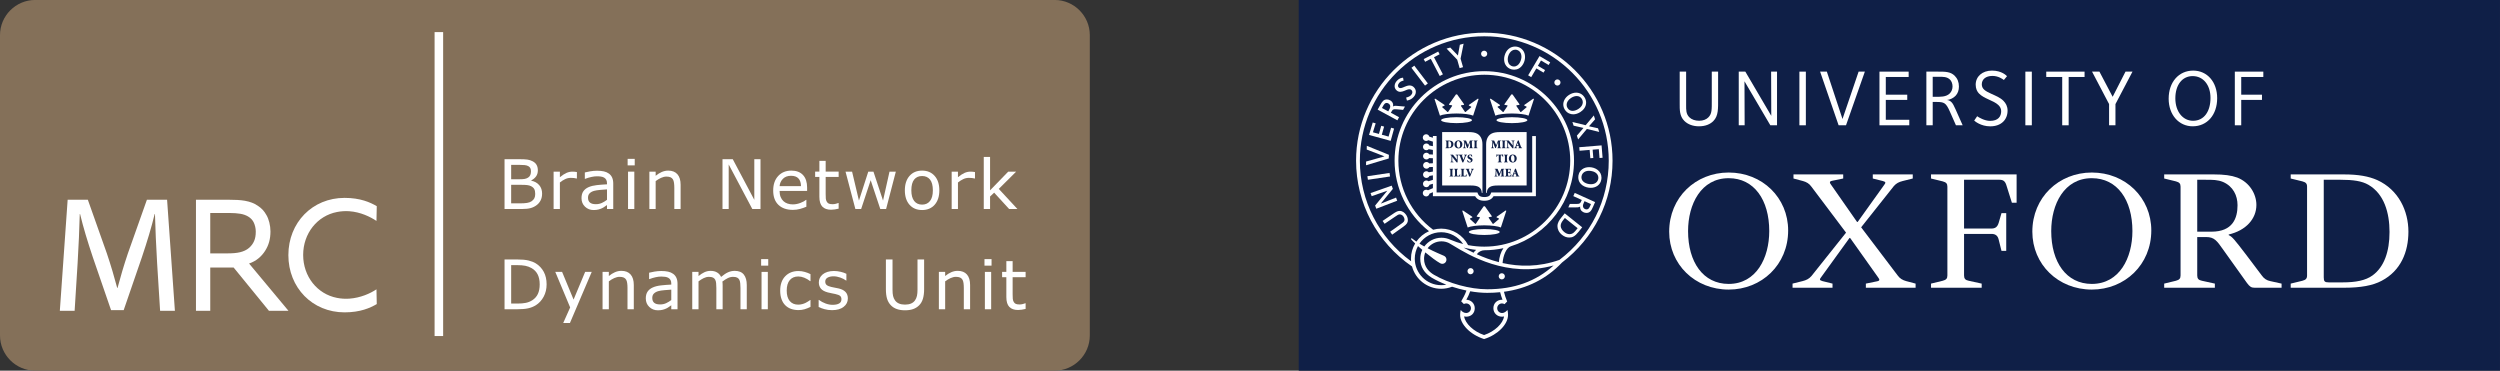 <?xml version="1.0" encoding="UTF-8" standalone="no"?>
<svg
   xmlns:dc="http://purl.org/dc/elements/1.1/"
   xmlns:cc="http://creativecommons.org/ns#"
   xmlns:rdf="http://www.w3.org/1999/02/22-rdf-syntax-ns#"
   xmlns:svg="http://www.w3.org/2000/svg"
   xmlns="http://www.w3.org/2000/svg"
   xmlns:sodipodi="http://sodipodi.sourceforge.net/DTD/sodipodi-0.dtd"
   xmlns:inkscape="http://www.inkscape.org/namespaces/inkscape"
   viewBox="0 0 430.163 63.775"
   height="63.775"
   width="430.163"
   xml:space="preserve"
   version="1.1"
   id="svg2"
   inkscape:version="0.91 r13725"
   sodipodi:docname="MRC_BNDU_Oxford_grouped.svg"
   inkscape:export-filename="/home/amorley/Documents/Admin/Applications/SSIFellowApp/slides/img/oxmrclogo.png"
   inkscape:export-xdpi="600"
   inkscape:export-ydpi="600"><rect x="0" y="0" width="430.163" height="63.775" fill="#333333" stroke="none"/><sodipodi:namedview
     pagecolor="#ffffff"
     bordercolor="#666666"
     borderopacity="1"
     objecttolerance="10"
     gridtolerance="10"
     guidetolerance="10"
     inkscape:pageopacity="0"
     inkscape:pageshadow="2"
     inkscape:window-width="867"
     inkscape:window-height="480"
     id="namedview130"
     showgrid="false"
     inkscape:zoom="0.74855431"
     inkscape:cx="215.08125"
     inkscape:cy="31.887501"
     inkscape:window-x="0"
     inkscape:window-y="75"
     inkscape:window-maximized="0"
     inkscape:current-layer="svg2" /><defs
     id="defs6" /><g
     transform="matrix(1.25,0,0,-1.25,0,63.775)"
     id="g10"><g
       id="g4839"><path
         id="path14"
         style="fill:#0f1f47;fill-opacity:1;fill-rule:nonzero;stroke:none"
         d="m 178.773,0.001 165.353,0 0,51.023 -165.353,0 0,-51.023 z" /><g
         id="g4753"><g
           id="g4730"><g
             id="g4583"><path
               d="m 243.541,19.212 c 0,4.288 -2.079,7.28 -5.585,7.28 -3.813,0 -5.59,-3.593 -5.59,-7.28 0,-4.284 2.08,-7.274 5.59,-7.274 3.811,0 5.585,3.592 5.585,7.274 l 0,0 z m 2.602,0.086 c 0,-4.715 -3.64,-8.139 -8.187,-8.139 -4.637,0 -8.189,3.462 -8.189,7.971 0,4.718 3.639,8.142 8.189,8.142 4.635,0 8.187,-3.466 8.187,-7.974 l 0,0"
               style="fill:#ffffff;fill-opacity:1;fill-rule:nonzero;stroke:none"
               id="path16" /><path
               d="m 293.532,19.212 c 0,4.288 -2.081,7.28 -5.588,7.28 -3.812,0 -5.588,-3.593 -5.588,-7.28 0,-4.284 2.08,-7.274 5.588,-7.274 3.811,0 5.588,3.592 5.588,7.274 l 0,0 z m 2.599,0.086 c 0,-4.715 -3.639,-8.139 -8.187,-8.139 -4.636,0 -8.188,3.462 -8.188,7.971 0,4.718 3.639,8.142 8.188,8.142 4.635,0 8.187,-3.466 8.187,-7.974 l 0,0"
               style="fill:#ffffff;fill-opacity:1;fill-rule:nonzero;stroke:none"
               id="path18" /><path
               d="m 306.051,16.618 c -0.911,1.3 -1.258,1.773 -2.383,1.773 l -1.214,0 0,-5.285 c 0,-0.433 0.174,-0.646 0.652,-0.735 l 1.775,-0.389 0,-0.566 -6.975,0 0,0.566 1.604,0.389 c 0.475,0.127 0.649,0.302 0.649,0.735 l 0,12.216 c 0,0.434 -0.174,0.606 -0.649,0.735 l -1.604,0.391 0,0.565 6.801,0 c 1.432,0 2.427,-0.132 3.25,-0.433 1.689,-0.652 2.641,-2.257 2.641,-3.769 0,-1.909 -1.429,-3.514 -3.812,-4.07 l 0,-0.087 c 0.478,-0.221 0.737,-0.523 2.427,-2.736 l 2.122,-2.813 c 0.303,-0.433 0.694,-0.69 1.171,-0.78 l 1.559,-0.344 0,-0.566 -3.725,0 c -0.433,0 -0.651,0.132 -1.04,0.654 l -3.249,4.548 0,0 z m -3.597,2.511 1.95,0 c 2.947,0 3.597,1.859 3.597,3.638 0,1.343 -0.607,2.599 -1.993,3.204 -0.737,0.304 -1.43,0.304 -2.383,0.304 l -1.171,0 0,-7.146"
               style="fill:#ffffff;fill-opacity:1;fill-rule:nonzero;stroke:none"
               id="path20" /><path
               d="m 275.511,21.684 0.651,0 0,-5.2 -0.651,0 -0.39,1.559 c -0.131,0.566 -0.476,0.78 -0.996,0.78 l -3.769,0 0,-5.718 c 0,-0.433 0.173,-0.646 0.65,-0.735 l 1.776,-0.389 0,-0.566 -6.973,0 0,0.566 1.602,0.389 c 0.477,0.127 0.651,0.302 0.651,0.735 l 0,12.216 c 0,0.434 -0.174,0.606 -0.651,0.735 l -1.602,0.391 0,0.565 11.781,0 0,-3.903 -0.649,0 -0.736,2.343 c -0.173,0.604 -0.434,0.823 -0.954,0.823 l -4.895,0 0,-6.714 3.769,0 c 0.52,0 0.823,0.214 0.996,0.78 l 0.39,1.342 0,0"
               style="fill:#ffffff;fill-opacity:1;fill-rule:nonzero;stroke:none"
               id="path22" /><path
               d="m 319.869,26.275 0,-13.427 c 0,-0.566 0.129,-0.698 0.694,-0.698 l 1.905,0 c 1.82,0 3.162,0.266 4.115,0.956 1.604,1.168 2.34,3.291 2.34,5.979 0,2.642 -0.736,5.238 -2.902,6.496 -0.909,0.521 -2.08,0.695 -3.9,0.695 l -2.252,0 0,0 z m -4.549,-14.86 0,0.566 1.603,0.389 c 0.477,0.127 0.649,0.302 0.649,0.735 l 0,12.216 c 0,0.434 -0.172,0.606 -0.649,0.735 l -1.603,0.391 0,0.565 7.322,0 c 1.992,0 3.422,-0.26 4.592,-0.78 2.946,-1.344 4.289,-4.245 4.289,-7.104 0,-2.777 -1.041,-5.372 -3.682,-6.758 -1.213,-0.653 -2.903,-0.956 -5.112,-0.956 l -7.409,0 0,0"
               style="fill:#ffffff;fill-opacity:1;fill-rule:nonzero;stroke:none"
               id="path24" /><path
               d="m 252.25,11.982 0,-0.566 -5.501,0 0,0.566 1.384,0.344 c 0.523,0.133 0.867,0.303 1.213,0.691 l 4.766,5.979 -4.766,6.326 c -0.302,0.434 -0.69,0.649 -1.169,0.779 l -1.3,0.346 0,0.565 6.845,0 0,-0.565 -1.472,-0.302 c -0.521,-0.088 -0.391,-0.303 -0.131,-0.651 l 3.509,-5.025 0.086,0 3.596,5.025 c 0.26,0.348 0.348,0.477 -0.13,0.607 l -1.386,0.346 0,0.565 5.501,0 0,-0.565 -1.386,-0.346 c -0.518,-0.131 -0.866,-0.302 -1.213,-0.692 l -4.505,-5.678 5.025,-6.625 c 0.305,-0.433 0.693,-0.646 1.17,-0.78 l 1.301,-0.344 0,-0.566 -6.846,0 0,0.566 1.473,0.301 c 0.52,0.088 0.434,0.257 0.173,0.611 l -3.812,5.37 -0.086,0 -3.856,-5.334 c -0.26,-0.346 -0.346,-0.471 0.13,-0.604 l 1.387,-0.344 0,0"
               style="fill:#ffffff;fill-opacity:1;fill-rule:nonzero;stroke:none"
               id="path26" /></g><g
             id="g4591"><path
               d="m 301.832,33.634 c -1.912,0 -3.311,1.579 -3.311,3.8 0,2.281 1.384,3.867 3.379,3.867 1.933,0 3.299,-1.568 3.299,-3.798 0,-2.288 -1.368,-3.868 -3.367,-3.868 z m -0.003,6.912 c -1.448,0 -2.388,-1.223 -2.388,-3.066 0,-1.836 1.047,-3.086 2.435,-3.086 1.544,0 2.403,1.314 2.403,3.144 0,1.802 -1.014,3.007 -2.45,3.007"
               style="fill:#ffffff;fill-opacity:1;fill-rule:nonzero;stroke:none"
               id="path46" /><path
               d="m 308.51,40.424 0,-2.438 2.856,0 0,-0.718 -2.856,0 0,-3.495 -0.882,0 0,7.387 3.923,0 0,-0.736 -3.041,0"
               style="fill:#ffffff;fill-opacity:1;fill-rule:nonzero;stroke:none"
               id="path48" /></g><g
             id="g4595"><path
               d="m 235.841,34.352 c -0.431,-0.43 -1.077,-0.718 -1.979,-0.718 -0.786,0 -1.514,0.247 -2.008,0.741 -0.672,0.672 -0.641,1.531 -0.641,2.448 l 0,4.338 0.885,0 0,-4.659 c 0,-0.591 -0.019,-1.165 0.437,-1.62 0.316,-0.315 0.801,-0.486 1.361,-0.486 0.547,0 0.986,0.189 1.259,0.463 0.507,0.506 0.475,1.059 0.475,2.394 l 0,3.909 0.871,0 0,-3.68 c 0,-1.398 0.057,-2.412 -0.66,-3.128"
               style="fill:#ffffff;fill-opacity:1;fill-rule:nonzero;stroke:none"
               id="path28" /><path
               d="m 243.691,33.773 -3.559,6.056 0.022,-6.056 -0.812,0 0,7.388 0.906,0 3.572,-6.089 -0.022,6.089 0.813,0 0,-7.388 -0.92,0"
               style="fill:#ffffff;fill-opacity:1;fill-rule:nonzero;stroke:none"
               id="path30" /><path
               d="m 247.691,33.773 0.889,0 0,7.387 -0.889,0 0,-7.387 z"
               style="fill:#ffffff;fill-opacity:1;fill-rule:nonzero;stroke:none"
               id="path32" /><path
               d="m 254.107,33.773 -1.018,0 -2.547,7.387 0.927,0 2.155,-6.522 2.218,6.522 0.86,0 -2.595,-7.387"
               style="fill:#ffffff;fill-opacity:1;fill-rule:nonzero;stroke:none"
               id="path34" /><path
               d="m 258.713,33.773 0,7.387 4.017,0 0,-0.736 -3.146,0 0,-2.438 2.953,0 0,-0.718 -2.953,0 0,-2.736 3.233,0 0,-0.759 -4.104,0"
               style="fill:#ffffff;fill-opacity:1;fill-rule:nonzero;stroke:none"
               id="path36" /><path
               d="m 269.24,33.773 -0.848,1.915 c -0.526,1.177 -0.765,1.298 -1.837,1.298 l -0.514,0 0,-3.213 -0.872,0 0,7.387 1.594,0 c 0.986,0 1.729,0.006 2.311,-0.575 0.369,-0.369 0.576,-0.861 0.576,-1.477 0,-0.514 -0.15,-0.941 -0.459,-1.27 -0.266,-0.283 -0.706,-0.532 -1.185,-0.583 0.261,-0.015 0.475,-0.155 0.615,-0.295 0.201,-0.201 0.348,-0.505 0.564,-0.988 l 0.981,-2.2 -0.926,0 z m -0.806,6.275 c -0.423,0.423 -0.973,0.404 -1.575,0.404 l -0.818,0 0,-2.759 0.293,0 c 0.746,0 1.549,-0.039 2.056,0.468 0.244,0.244 0.381,0.588 0.381,0.963 0,0.415 -0.163,0.749 -0.337,0.923"
               style="fill:#ffffff;fill-opacity:1;fill-rule:nonzero;stroke:none"
               id="path38" /><path
               d="m 278.795,33.773 0.89,0 0,7.387 -0.89,0 0,-7.387 z"
               style="fill:#ffffff;fill-opacity:1;fill-rule:nonzero;stroke:none"
               id="path40" /><path
               d="m 284.755,40.424 0,-6.651 -0.887,0 0,6.651 -2.197,0 0,0.736 5.274,0 0,-0.736 -2.19,0"
               style="fill:#ffffff;fill-opacity:1;fill-rule:nonzero;stroke:none"
               id="path42" /><path
               d="m 291.197,36.693 0,-2.92 -0.878,0 0,2.92 -2.345,4.467 1.016,0 1.821,-3.464 1.768,3.464 0.963,0 -2.345,-4.467"
               style="fill:#ffffff;fill-opacity:1;fill-rule:nonzero;stroke:none"
               id="path44" /><path
               d="m 271.957,39.359 c 0,1.135 0.913,1.943 2.247,1.943 1.351,0 1.999,-0.698 2.066,-0.77 l -0.434,-0.524 c -0.166,0.127 -0.757,0.562 -1.573,0.562 -0.943,0 -1.465,-0.492 -1.465,-1.161 0,-0.324 0.133,-0.557 0.346,-0.748 0.254,-0.227 0.623,-0.396 1.021,-0.579 0.496,-0.228 1.174,-0.484 1.629,-0.955 0.315,-0.327 0.553,-0.751 0.553,-1.333 0,-1.229 -0.853,-2.164 -2.386,-2.164 -1.307,0 -2.131,0.72 -2.209,0.791 l 0.407,0.6 c 0.21,-0.156 1.03,-0.641 1.78,-0.641 1.112,0 1.528,0.608 1.528,1.342 0,0.341 -0.155,0.616 -0.385,0.836 -0.345,0.332 -0.866,0.554 -1.366,0.782 -0.497,0.227 -0.975,0.465 -1.313,0.82 -0.224,0.234 -0.446,0.618 -0.446,1.198"
               style="fill:#ffffff;fill-opacity:1;fill-rule:nonzero;stroke:none"
               id="path50" /></g></g><g
           id="g4667"><path
             id="path52"
             style="fill:#ffffff;fill-opacity:1;fill-rule:nonzero;stroke:none"
             d="m 204.062,31.144 c 0,0.653 -0.222,1.181 -0.7,1.461 -0.3,0.176 -0.705,0.234 -1.206,0.234 l -3.642,3e-4 0,-7.353 3.963,0 c 0.915,0 1.451,-0.206 1.498,-1.025 l 0.087,0 0,6.682" /><path
             id="path54"
             style="fill:#ffffff;fill-opacity:1;fill-rule:nonzero;stroke:none"
             d="m 204.57,31.144 c 0,0.653 0.222,1.181 0.7,1.461 0.3,0.176 0.706,0.234 1.207,0.234 l 3.667,3e-4 0,-7.353 -3.989,0 c -0.914,0 -1.45,-0.206 -1.498,-1.025 l -0.087,0 0,6.682" /><path
             id="path56"
             style="fill:#ffffff;fill-opacity:1;fill-rule:nonzero;stroke:none"
             d="m 210.91,32.296 c 0,0 0,-7.296 0,-7.773 -0.463,0 -5.636,0 -5.636,0 l -0.064,-0.159 c -0.098,-0.242 -0.274,-0.467 -0.888,-0.467 -0.615,0 -0.789,0.224 -0.888,0.467 l -0.064,0.159 c 0,0 -5.157,0 -5.62,0 0,0.477 0,7.773 0,7.773 l -0.509,0 0,-0.237 -0.488,0.15 c -0.057,0.192 -0.232,0.333 -0.442,0.333 -0.255,0 -0.463,-0.208 -0.463,-0.463 0,-0.257 0.208,-0.464 0.463,-0.464 0.112,0 0.213,0.041 0.293,0.107 l 0.637,-0.196 0,-0.625 -0.479,0.086 c -0.071,0.165 -0.235,0.281 -0.426,0.281 -0.255,0 -0.462,-0.207 -0.462,-0.463 0,-0.256 0.207,-0.463 0.462,-0.463 0.133,0 0.251,0.055 0.335,0.144 l 0.57,-0.102 0,-0.637 -0.501,0.023 c -0.08,0.134 -0.227,0.226 -0.395,0.226 -0.255,0 -0.463,-0.208 -0.463,-0.463 0,-0.256 0.208,-0.463 0.463,-0.463 0.154,0 0.29,0.075 0.374,0.192 l 0.522,-0.023 0,-0.693 -0.511,-0.018 c -0.084,0.117 -0.221,0.195 -0.376,0.195 -0.256,0 -0.463,-0.207 -0.463,-0.463 0,-0.256 0.207,-0.463 0.463,-0.463 0.167,0 0.312,0.089 0.394,0.223 l 0.493,0.018 0,-0.637 -0.559,-0.097 c -0.085,0.09 -0.204,0.147 -0.337,0.147 -0.255,0 -0.463,-0.207 -0.463,-0.463 0,-0.256 0.208,-0.463 0.463,-0.463 0.19,0 0.353,0.114 0.424,0.278 l 0.472,0.081 0,-0.626 -0.612,-0.187 c -0.08,0.066 -0.181,0.107 -0.293,0.107 -0.255,0 -0.462,-0.207 -0.462,-0.463 0,-0.256 0.207,-0.463 0.462,-0.463 0.21,0 0.386,0.14 0.442,0.332 l 0.463,0.141 0,-0.605 -0.676,-0.292 c -0.073,0.049 -0.16,0.076 -0.254,0.076 -0.255,0 -0.463,-0.207 -0.463,-0.463 0,-0.255 0.208,-0.463 0.463,-0.463 0.228,0 0.417,0.165 0.455,0.382 l 0.475,0.205 0,-0.553 c 0,0 5.546,0 5.816,0 0.236,-0.412 0.645,-0.626 1.265,-0.626 0.62,0 1.03,0.214 1.265,0.626 0.27,0 5.831,0 5.831,0 l 0,8.28 -0.508,0" /><path
             id="path58"
             style="fill:#ffffff;fill-opacity:1;fill-rule:nonzero;stroke:none"
             d="m 200.496,34.888 c -1.176,0 -2.128,-0.183 -2.128,-0.409 0,-0.226 0.952,-0.408 2.128,-0.408 1.175,0 2.128,0.182 2.128,0.408 0,0.225 -0.953,0.409 -2.128,0.409" /><path
             id="path60"
             style="fill:#ffffff;fill-opacity:1;fill-rule:nonzero;stroke:none"
             d="m 203.426,37.438 -1.228,-0.863 -0.011,-0.088 0.292,-0.131 c 0.059,-0.029 0.059,-0.075 0.029,-0.103 l -0.772,-0.651 -0.073,0.006 -0.547,0.806 c -0.038,0.052 -0.024,0.104 0.042,0.115 l 0.367,0.06 0,0.092 -0.951,1.345 -0.157,0 -0.951,-1.345 0,-0.092 0.367,-0.06 c 0.065,-0.011 0.08,-0.063 0.042,-0.115 l -0.547,-0.806 -0.073,-0.006 -0.721,0.651 c -0.029,0.029 -0.029,0.075 0.029,0.103 l 0.291,0.131 -0.01,0.088 -1.28,0.863 -0.103,-0.041 0.751,-2.296 c 0.382,0.172 1.257,0.292 2.283,0.297 1.026,-0.005 1.902,-0.125 2.283,-0.297 l 0.752,2.296 -0.104,0.041" /><path
             id="path62"
             style="fill:#ffffff;fill-opacity:1;fill-rule:nonzero;stroke:none"
             d="m 204.313,19.492 c -1.176,0 -2.129,-0.183 -2.129,-0.408 0,-0.226 0.953,-0.409 2.129,-0.409 1.175,0 2.128,0.183 2.128,0.409 0,0.225 -0.953,0.408 -2.128,0.408" /><path
             id="path64"
             style="fill:#ffffff;fill-opacity:1;fill-rule:nonzero;stroke:none"
             d="m 207.243,22.043 -1.228,-0.864 -0.011,-0.088 0.292,-0.131 c 0.058,-0.029 0.058,-0.075 0.029,-0.103 l -0.771,-0.652 -0.074,0.007 -0.546,0.805 c -0.038,0.053 -0.025,0.104 0.042,0.116 l 0.366,0.06 0,0.093 -0.951,1.345 -0.156,0 -0.952,-1.345 0,-0.093 0.367,-0.06 c 0.066,-0.011 0.079,-0.063 0.042,-0.116 l -0.547,-0.805 -0.074,-0.007 -0.719,0.652 c -0.03,0.028 -0.03,0.073 0.028,0.103 l 0.292,0.131 -0.011,0.088 -1.28,0.864 -0.103,-0.041 0.752,-2.296 c 0.381,0.172 1.257,0.292 2.283,0.297 1.025,-0.005 1.902,-0.125 2.283,-0.297 l 0.751,2.296 -0.104,0.041" /><path
             id="path66"
             style="fill:#ffffff;fill-opacity:1;fill-rule:nonzero;stroke:none"
             d="m 208.122,34.888 c -1.177,0 -2.13,-0.183 -2.13,-0.409 0,-0.226 0.953,-0.408 2.13,-0.408 1.174,0 2.127,0.182 2.127,0.408 0,0.225 -0.953,0.409 -2.127,0.409" /><path
             id="path68"
             style="fill:#ffffff;fill-opacity:1;fill-rule:nonzero;stroke:none"
             d="m 211.051,37.438 -1.228,-0.863 -0.011,-0.088 0.292,-0.131 c 0.058,-0.029 0.058,-0.075 0.029,-0.103 l -0.772,-0.651 -0.073,0.006 -0.547,0.806 c -0.037,0.052 -0.023,0.104 0.042,0.115 l 0.367,0.06 0,0.092 -0.952,1.345 -0.156,0 -0.951,-1.345 0,-0.092 0.367,-0.06 c 0.066,-0.011 0.08,-0.063 0.042,-0.115 l -0.546,-0.806 -0.074,-0.006 -0.721,0.659 c -0.029,0.028 -0.029,0.075 0.029,0.103 l 0.292,0.123 -0.01,0.088 -1.281,0.863 -0.104,-0.041 0.752,-2.296 c 0.381,0.172 1.258,0.292 2.284,0.297 1.026,-0.005 1.901,-0.125 2.282,-0.297 l 0.752,2.296 -0.104,0.041" /><g
             id="g4607"><path
               d="m 199.375,30.877 c 0,-0.144 0.036,-0.172 0.114,-0.172 0.139,0 0.28,0.154 0.28,0.441 0,0.348 -0.177,0.446 -0.314,0.446 -0.038,0 -0.059,-0.005 -0.07,-0.012 -0.009,-0.004 -0.01,-0.041 -0.01,-0.081 l 0,-0.622 z m 0.08,0.795 c 0.199,0 0.365,-0.038 0.473,-0.144 0.076,-0.073 0.139,-0.193 0.139,-0.332 0,-0.404 -0.306,-0.577 -0.68,-0.577 l -0.418,0 0,0.063 c 0.117,0.01 0.131,0.022 0.131,0.196 l 0,0.535 c 0,0.175 -0.014,0.187 -0.119,0.196 l 0,0.063 0.474,0"
               style="fill:#0f1f47;fill-opacity:1;fill-rule:nonzero;stroke:none"
               id="path70" /><path
               d="m 200.51,31.187 c 0,-0.294 0.11,-0.508 0.269,-0.508 0.139,0 0.215,0.135 0.215,0.428 0,0.326 -0.116,0.505 -0.256,0.505 -0.124,0 -0.228,-0.142 -0.228,-0.426 z m 0.786,-0.028 c 0,-0.347 -0.237,-0.564 -0.547,-0.564 -0.328,0 -0.541,0.238 -0.541,0.536 0,0.263 0.176,0.566 0.563,0.566 0.296,0 0.525,-0.217 0.525,-0.538"
               style="fill:#0f1f47;fill-opacity:1;fill-rule:nonzero;stroke:none"
               id="path72" /><path
               d="m 202.728,31.673 0,-0.063 c -0.124,-0.012 -0.131,-0.018 -0.125,-0.188 l 0.015,-0.543 c 0.006,-0.18 0.009,-0.184 0.126,-0.196 l 0,-0.063 -0.508,0 0,0.063 c 0.122,0.012 0.126,0.016 0.125,0.196 l -0.005,0.571 -0.007,0 -0.312,-0.812 -0.088,0 -0.297,0.755 -0.003,0 -0.011,-0.36 c -0.005,-0.139 -0.003,-0.217 0.003,-0.268 0.007,-0.06 0.043,-0.074 0.147,-0.083 l 0,-0.063 -0.4,0 0,0.063 c 0.078,0.007 0.109,0.023 0.119,0.083 0.008,0.051 0.018,0.137 0.026,0.284 l 0.017,0.327 c 0.012,0.204 -0.001,0.222 -0.129,0.234 l 0,0.063 0.381,0 0.283,-0.641 0.248,0.641 0.395,0"
               style="fill:#0f1f47;fill-opacity:1;fill-rule:nonzero;stroke:none"
               id="path74" /><path
               d="m 203.253,30.878 c 0,-0.174 0.014,-0.186 0.125,-0.196 l 0,-0.063 -0.525,0 0,0.063 c 0.112,0.01 0.126,0.022 0.126,0.196 l 0,0.535 c 0,0.175 -0.014,0.187 -0.126,0.196 l 0,0.063 0.525,0 0,-0.063 c -0.111,-0.009 -0.125,-0.021 -0.125,-0.196 l 0,-0.535"
               style="fill:#0f1f47;fill-opacity:1;fill-rule:nonzero;stroke:none"
               id="path76" /><path
               d="m 200.644,28.664 -0.14,0 -0.599,0.764 -0.004,0 0,-0.298 c 0,-0.171 0.007,-0.259 0.013,-0.31 0.008,-0.057 0.052,-0.078 0.159,-0.083 l 0,-0.064 -0.404,0 0,0.064 c 0.071,0.004 0.113,0.026 0.122,0.083 0.006,0.05 0.013,0.139 0.013,0.31 l 0,0.298 c 0,0.12 -0.004,0.142 -0.036,0.187 -0.024,0.034 -0.064,0.045 -0.123,0.05 l 0,0.063 0.358,0 0.539,-0.673 0.004,0 0,0.217 c 0,0.17 -0.006,0.259 -0.013,0.309 -0.008,0.057 -0.053,0.078 -0.158,0.083 l 0,0.063 0.412,0 0,-0.063 c -0.08,-0.003 -0.122,-0.026 -0.131,-0.083 -0.006,-0.05 -0.012,-0.139 -0.012,-0.309 l 0,-0.609"
               style="fill:#0f1f47;fill-opacity:1;fill-rule:nonzero;stroke:none"
               id="path78" /><path
               d="m 201.3,28.664 c -0.112,0.291 -0.264,0.692 -0.322,0.844 -0.054,0.14 -0.086,0.148 -0.164,0.157 l 0,0.063 0.523,0 0,-0.063 -0.055,-0.007 c -0.06,-0.006 -0.06,-0.02 -0.042,-0.078 0.029,-0.09 0.157,-0.41 0.217,-0.569 0.05,0.138 0.155,0.447 0.18,0.524 0.034,0.099 0.024,0.117 -0.049,0.124 l -0.048,0.005 0,0.063 0.393,0 0,-0.063 c -0.093,-0.011 -0.116,-0.019 -0.18,-0.167 -0.009,-0.023 -0.207,-0.504 -0.329,-0.834 l -0.124,0"
               style="fill:#0f1f47;fill-opacity:1;fill-rule:nonzero;stroke:none"
               id="path80" /><path
               d="m 202.031,29.009 c 0.034,-0.095 0.13,-0.275 0.289,-0.275 0.084,0 0.148,0.055 0.148,0.161 0,0.096 -0.062,0.15 -0.161,0.195 l -0.025,0.011 c -0.133,0.061 -0.283,0.146 -0.283,0.319 0,0.183 0.132,0.332 0.387,0.332 0.05,0 0.102,-0.007 0.149,-0.02 0.037,-0.01 0.064,-0.016 0.084,-0.023 0.006,-0.062 0.018,-0.142 0.036,-0.252 l -0.072,-0.011 c -0.036,0.107 -0.092,0.222 -0.22,0.222 -0.083,0 -0.141,-0.062 -0.141,-0.141 0,-0.081 0.063,-0.128 0.167,-0.175 l 0.036,-0.017 c 0.149,-0.068 0.277,-0.15 0.277,-0.34 0,-0.199 -0.16,-0.345 -0.411,-0.345 -0.066,0 -0.132,0.013 -0.176,0.028 -0.048,0.016 -0.083,0.029 -0.101,0.039 -0.014,0.075 -0.035,0.162 -0.054,0.27 l 0.071,0.022"
               style="fill:#0f1f47;fill-opacity:1;fill-rule:nonzero;stroke:none"
               id="path82" /><path
               d="m 199.923,26.989 c 0,-0.175 0.013,-0.186 0.124,-0.196 l 0,-0.063 -0.525,0 0,0.063 c 0.112,0.01 0.125,0.021 0.125,0.196 l 0,0.535 c 0,0.175 -0.013,0.187 -0.125,0.197 l 0,0.063 0.525,0 0,-0.063 c -0.111,-0.01 -0.124,-0.021 -0.124,-0.197 l 0,-0.535"
               style="fill:#0f1f47;fill-opacity:1;fill-rule:nonzero;stroke:none"
               id="path84" /><path
               d="m 200.564,26.968 c 0,-0.084 0.003,-0.125 0.033,-0.14 0.026,-0.013 0.063,-0.014 0.113,-0.014 0.052,0 0.122,0.004 0.156,0.047 0.026,0.031 0.053,0.075 0.079,0.16 l 0.07,-0.011 c -0.01,-0.061 -0.044,-0.23 -0.058,-0.28 l -0.804,0 0,0.063 c 0.123,0.01 0.136,0.021 0.136,0.196 l 0,0.535 c 0,0.175 -0.013,0.187 -0.122,0.197 l 0,0.063 0.527,0 0,-0.063 c -0.116,-0.01 -0.13,-0.021 -0.13,-0.197 l 0,-0.555"
               style="fill:#0f1f47;fill-opacity:1;fill-rule:nonzero;stroke:none"
               id="path86" /><path
               d="m 201.469,26.968 c 0,-0.084 0.004,-0.125 0.032,-0.14 0.026,-0.013 0.063,-0.014 0.113,-0.014 0.053,0 0.122,0.004 0.157,0.047 0.025,0.031 0.053,0.075 0.079,0.16 l 0.069,-0.011 c -0.009,-0.061 -0.044,-0.23 -0.058,-0.28 l -0.804,0 0,0.063 c 0.124,0.01 0.136,0.021 0.136,0.196 l 0,0.535 c 0,0.175 -0.012,0.187 -0.121,0.197 l 0,0.063 0.526,0 0,-0.063 c -0.117,-0.01 -0.129,-0.021 -0.129,-0.197 l 0,-0.555"
               style="fill:#0f1f47;fill-opacity:1;fill-rule:nonzero;stroke:none"
               id="path88" /><path
               d="m 202.243,26.719 c -0.112,0.291 -0.264,0.692 -0.322,0.844 -0.054,0.139 -0.087,0.148 -0.164,0.157 l 0,0.063 0.524,0 0,-0.063 -0.056,-0.007 c -0.059,-0.006 -0.059,-0.02 -0.041,-0.078 0.029,-0.09 0.157,-0.41 0.216,-0.568 0.05,0.138 0.155,0.447 0.181,0.523 0.034,0.099 0.024,0.116 -0.049,0.124 l -0.048,0.005 0,0.063 0.391,0 0,-0.063 c -0.092,-0.011 -0.114,-0.019 -0.178,-0.167 -0.01,-0.023 -0.207,-0.504 -0.329,-0.834 l -0.125,0"
               style="fill:#0f1f47;fill-opacity:1;fill-rule:nonzero;stroke:none"
               id="path90" /><path
               d="m 206.597,31.673 0,-0.063 c -0.124,-0.012 -0.13,-0.018 -0.125,-0.188 l 0.015,-0.543 c 0.006,-0.18 0.009,-0.184 0.126,-0.196 l 0,-0.063 -0.507,0 0,0.063 c 0.121,0.012 0.126,0.016 0.124,0.196 l -0.004,0.571 -0.007,0 -0.313,-0.812 -0.087,0 -0.297,0.755 -0.002,0 -0.012,-0.36 c -0.005,-0.139 -0.004,-0.217 0.003,-0.268 0.006,-0.06 0.042,-0.074 0.147,-0.083 l 0,-0.063 -0.4,0 0,0.063 c 0.078,0.007 0.108,0.023 0.118,0.083 0.008,0.051 0.018,0.137 0.026,0.284 l 0.017,0.327 c 0.013,0.204 0,0.222 -0.128,0.234 l 0,0.063 0.38,0 0.284,-0.641 0.248,0.641 0.394,0"
               style="fill:#0f1f47;fill-opacity:1;fill-rule:nonzero;stroke:none"
               id="path92" /><path
               d="m 207.123,30.878 c 0,-0.174 0.013,-0.186 0.125,-0.196 l 0,-0.063 -0.525,0 0,0.063 c 0.111,0.01 0.125,0.022 0.125,0.196 l 0,0.535 c 0,0.175 -0.014,0.187 -0.125,0.196 l 0,0.063 0.525,0 0,-0.063 c -0.112,-0.009 -0.125,-0.021 -0.125,-0.196 l 0,-0.535"
               style="fill:#0f1f47;fill-opacity:1;fill-rule:nonzero;stroke:none"
               id="path94" /><path
               d="m 208.329,30.609 -0.14,0 -0.599,0.765 -0.004,0 0,-0.299 c 0,-0.17 0.007,-0.259 0.014,-0.309 0.008,-0.057 0.051,-0.078 0.159,-0.083 l 0,-0.063 -0.404,0 0,0.063 c 0.071,0.004 0.114,0.026 0.121,0.083 0.007,0.051 0.014,0.14 0.014,0.309 l 0,0.299 c 0,0.12 -0.004,0.141 -0.036,0.186 -0.024,0.034 -0.065,0.045 -0.123,0.05 l 0,0.063 0.358,0 0.54,-0.672 0.002,0 0,0.218 c 0,0.17 -0.006,0.259 -0.012,0.309 -0.009,0.057 -0.052,0.078 -0.159,0.083 l 0,0.063 0.414,0 0,-0.063 c -0.082,-0.004 -0.124,-0.026 -0.132,-0.083 -0.006,-0.05 -0.013,-0.139 -0.013,-0.309 l 0,-0.609"
               style="fill:#0f1f47;fill-opacity:1;fill-rule:nonzero;stroke:none"
               id="path96" /><path
               d="m 208.801,31.035 0.207,0 -0.102,0.309 -0.005,0 -0.1,-0.309 z m 0.205,-0.352 0.049,0.007 c 0.06,0.008 0.063,0.024 0.042,0.082 l -0.058,0.166 -0.266,0 -0.048,-0.156 c -0.021,-0.07 -0.021,-0.086 0.053,-0.094 l 0.047,-0.005 0,-0.063 -0.378,0 0,0.063 c 0.083,0.012 0.108,0.018 0.161,0.154 l 0.324,0.838 0.111,0.024 0.111,-0.307 c 0.07,-0.193 0.139,-0.384 0.2,-0.549 0.053,-0.141 0.082,-0.149 0.161,-0.159 l 0,-0.063 -0.509,0 0,0.063"
               style="fill:#0f1f47;fill-opacity:1;fill-rule:nonzero;stroke:none"
               id="path98" /><path
               d="m 206.584,28.934 c 0,-0.175 0.013,-0.186 0.148,-0.196 l 0,-0.064 -0.566,0 0,0.064 c 0.129,0.01 0.142,0.021 0.142,0.196 l 0,0.71 -0.027,0 c -0.109,0 -0.153,-0.02 -0.178,-0.049 -0.02,-0.025 -0.04,-0.066 -0.06,-0.157 l -0.069,0 c 0.007,0.136 0.017,0.248 0.02,0.331 l 0.049,0 c 0.026,-0.037 0.042,-0.04 0.085,-0.04 l 0.647,0 c 0.043,0 0.05,0.01 0.076,0.04 l 0.051,0 c 0.001,-0.068 0.009,-0.206 0.017,-0.325 l -0.071,-0.005 c -0.024,0.098 -0.042,0.14 -0.066,0.168 -0.028,0.029 -0.082,0.039 -0.16,0.039 l -0.038,0 0,-0.71"
               style="fill:#0f1f47;fill-opacity:1;fill-rule:nonzero;stroke:none"
               id="path100" /><path
               d="m 207.432,28.934 c 0,-0.175 0.014,-0.186 0.125,-0.196 l 0,-0.064 -0.525,0 0,0.064 c 0.112,0.01 0.125,0.021 0.125,0.196 l 0,0.535 c 0,0.175 -0.013,0.187 -0.125,0.196 l 0,0.063 0.525,0 0,-0.063 c -0.111,-0.009 -0.125,-0.021 -0.125,-0.196 l 0,-0.535"
               style="fill:#0f1f47;fill-opacity:1;fill-rule:nonzero;stroke:none"
               id="path102" /><path
               d="m 207.994,29.242 c 0,-0.293 0.11,-0.508 0.269,-0.508 0.14,0 0.215,0.135 0.215,0.428 0,0.326 -0.116,0.505 -0.255,0.505 -0.125,0 -0.229,-0.142 -0.229,-0.426 z m 0.786,-0.028 c 0,-0.347 -0.237,-0.564 -0.548,-0.564 -0.327,0 -0.539,0.239 -0.539,0.537 0,0.262 0.174,0.566 0.562,0.566 0.296,0 0.525,-0.217 0.525,-0.538"
               style="fill:#0f1f47;fill-opacity:1;fill-rule:nonzero;stroke:none"
               id="path104" /><path
               d="m 207.063,27.783 0,-0.063 c -0.124,-0.011 -0.13,-0.018 -0.125,-0.189 l 0.016,-0.542 c 0.005,-0.18 0.007,-0.185 0.124,-0.196 l 0,-0.063 -0.507,0 0,0.063 c 0.121,0.011 0.126,0.016 0.125,0.196 l -0.005,0.571 -0.006,0 -0.313,-0.812 -0.088,0 -0.296,0.755 -0.004,0 -0.011,-0.36 c -0.005,-0.139 -0.003,-0.217 0.003,-0.267 0.006,-0.061 0.042,-0.075 0.148,-0.083 l 0,-0.063 -0.401,0 0,0.063 c 0.078,0.007 0.11,0.022 0.119,0.083 0.008,0.05 0.018,0.136 0.026,0.284 l 0.017,0.327 c 0.011,0.205 0,0.223 -0.129,0.234 l 0,0.063 0.381,0 0.283,-0.641 0.248,0.641 0.395,0"
               style="fill:#0f1f47;fill-opacity:1;fill-rule:nonzero;stroke:none"
               id="path106" /><path
               d="m 207.313,27.524 c 0,0.175 -0.014,0.187 -0.121,0.197 l 0,0.063 0.768,0 c 0.001,-0.027 0.01,-0.146 0.018,-0.267 l -0.071,-0.005 c -0.016,0.079 -0.035,0.124 -0.061,0.15 -0.025,0.028 -0.079,0.037 -0.165,0.037 l -0.028,0 c -0.061,0 -0.065,0 -0.065,-0.057 l 0,-0.312 0.081,0 c 0.14,0 0.144,0.009 0.162,0.132 l 0.07,0 0,-0.382 -0.07,0 c -0.018,0.143 -0.022,0.152 -0.162,0.152 l -0.081,0 0,-0.264 c 0,-0.084 0.004,-0.125 0.033,-0.14 0.026,-0.013 0.063,-0.014 0.113,-0.014 0.065,0 0.137,0.01 0.173,0.048 0.027,0.029 0.054,0.089 0.079,0.167 l 0.071,-0.011 c -0.008,-0.079 -0.042,-0.245 -0.057,-0.288 l -0.824,0 0,0.063 c 0.123,0.01 0.137,0.021 0.137,0.196 l 0,0.535"
               style="fill:#0f1f47;fill-opacity:1;fill-rule:nonzero;stroke:none"
               id="path108" /><path
               d="m 208.42,27.145 0.208,0 -0.103,0.309 -0.005,0 -0.1,-0.309 z m 0.206,-0.352 0.049,0.007 c 0.059,0.008 0.063,0.025 0.042,0.083 l -0.059,0.165 -0.265,0 -0.049,-0.155 c -0.022,-0.07 -0.022,-0.086 0.053,-0.095 l 0.047,-0.005 0,-0.063 -0.377,0 0,0.063 c 0.082,0.011 0.107,0.018 0.16,0.154 l 0.324,0.838 0.113,0.023 0.109,-0.307 c 0.07,-0.193 0.139,-0.384 0.201,-0.55 0.053,-0.141 0.082,-0.149 0.161,-0.159 l 0,-0.063 -0.509,0 0,0.063"
               style="fill:#0f1f47;fill-opacity:1;fill-rule:nonzero;stroke:none"
               id="path110" /></g><path
             id="path112"
             style="fill:#ffffff;fill-opacity:1;fill-rule:nonzero;stroke:none"
             d="m 202.852,13.691 c 0,-0.234 -0.191,-0.424 -0.424,-0.424 -0.235,0 -0.425,0.189 -0.425,0.424 0,0.234 0.19,0.424 0.425,0.424 0.233,0 0.424,-0.19 0.424,-0.424" /><path
             id="path114"
             style="fill:#ffffff;fill-opacity:1;fill-rule:nonzero;stroke:none"
             d="m 207.15,12.986 c 0,-0.234 -0.19,-0.425 -0.424,-0.425 -0.234,0 -0.424,0.19 -0.424,0.425 0,0.234 0.19,0.423 0.424,0.423 0.234,0 0.424,-0.19 0.424,-0.423" /><path
             id="path116"
             style="fill:#ffffff;fill-opacity:1;fill-rule:nonzero;stroke:none"
             d="m 190.679,36.805 0,0 0,0 0,0 z" /><path
             id="path118"
             style="fill:#ffffff;fill-opacity:1;fill-rule:nonzero;stroke:none"
             d="m 208.489,44.465 0,0 0,0 0,0 z" /><path
             id="path120"
             style="fill:#ffffff;fill-opacity:1;fill-rule:nonzero;stroke:none"
             d="m 215.329,36.043 0,0 0,0 0,0 z" /><path
             id="path122"
             style="fill:#ffffff;fill-opacity:1;fill-rule:nonzero;stroke:none"
             d="m 218.625,22.258 0,0 0,0 0,0 z" /><path
             id="path124"
             style="fill:#ffffff;fill-opacity:1;fill-rule:nonzero;stroke:none"
             d="m 204.721,43.618 c 0,-0.234 -0.19,-0.424 -0.425,-0.424 -0.234,0 -0.423,0.189 -0.423,0.424 0,0.234 0.189,0.424 0.423,0.424 0.235,0 0.425,-0.189 0.425,-0.424" /><path
             id="path126"
             style="fill:#ffffff;fill-opacity:1;fill-rule:nonzero;stroke:none"
             d="m 214.807,39.65 c -0.01,-0.234 -0.208,-0.416 -0.442,-0.406 -0.233,0.01 -0.415,0.207 -0.405,0.441 0.009,0.234 0.208,0.415 0.441,0.406 0.234,-0.011 0.416,-0.207 0.406,-0.441" /><g
             id="g4655"><path
               d="m 210.352,40.649 1.565,2.654 1.472,-0.867 -0.214,-0.363 -1.052,0.62 -0.432,-0.734 0.989,-0.583 -0.209,-0.355 -0.989,0.583 -0.708,-1.203 -0.422,0.249"
               style="fill:#ffffff;fill-opacity:1;fill-rule:nonzero;stroke:none"
               id="path144" /><path
               d="m 208.394,41.865 c -0.224,0 -0.546,0.109 -0.727,0.438 -0.086,0.159 -0.125,0.353 -0.125,0.553 0,0.552 0.368,1.326 1.039,1.326 0.377,0 0.851,-0.28 0.851,-0.977 0,-0.444 -0.313,-1.34 -1.038,-1.34 z m 0.158,2.748 c -0.642,0 -1.201,-0.432 -1.427,-1.201 -0.05,-0.17 -0.081,-0.339 -0.081,-0.503 0,-0.308 0.051,-0.552 0.177,-0.782 0.285,-0.521 0.807,-0.7 1.203,-0.7 0.224,0 0.44,0.052 0.639,0.16 0.519,0.285 0.862,0.945 0.862,1.576 0,0.274 -0.053,0.532 -0.175,0.753 -0.25,0.454 -0.713,0.696 -1.198,0.696"
               style="fill:#ffffff;fill-opacity:1;fill-rule:nonzero;stroke:none"
               id="path154" /></g><g
             id="g4643"><path
               d="m 193.549,21.456 c 0.163,-0.234 0.245,-0.485 0.244,-0.745 0,-0.296 -0.099,-0.537 -0.628,-0.903 l -1.531,-1.091 -0.282,0.406 c 0,0 1.568,1.116 1.594,1.134 0.27,0.187 0.385,0.324 0.386,0.537 0,0.136 -0.05,0.284 -0.148,0.425 -0.153,0.221 -0.35,0.291 -0.523,0.291 -0.158,3e-4 -0.327,-0.11 -0.629,-0.32 l -1.439,-0.976 -0.276,0.397 1.37,0.928 c 0.38,0.267 0.684,0.451 0.966,0.451 0.411,-0.001 0.712,-0.268 0.896,-0.535"
               style="fill:#ffffff;fill-opacity:1;fill-rule:nonzero;stroke:none"
               id="path128" /><path
               d="m 188.658,24.444 2.912,1.021 0.161,-0.441 -1.666,-2.035 2.106,0.833 0.156,-0.429 -2.878,-1.106 -0.161,0.441 1.674,2.038 -2.147,-0.751 -0.157,0.43"
               style="fill:#ffffff;fill-opacity:1;fill-rule:nonzero;stroke:none"
               id="path130" /><path
               d="m 188.223,26.763 3.048,0.452 0.072,-0.488 -3.048,-0.452 -0.072,0.489"
               style="fill:#ffffff;fill-opacity:1;fill-rule:nonzero;stroke:none"
               id="path132" /><path
               d="m 188.132,30.437 0.012,0.511 3.042,-1.236 -0.021,-0.507 -3.124,-0.932 0.003,0.512 2.533,0.71 -2.445,0.941"
               style="fill:#ffffff;fill-opacity:1;fill-rule:nonzero;stroke:none"
               id="path134" /><path
               d="m 190.366,36.397 c 0.18,0.329 0.309,0.454 0.5,0.452 0.071,0 0.16,-0.018 0.25,-0.068 0.115,-0.063 0.204,-0.17 0.237,-0.284 0.013,-0.045 0.018,-0.089 0.017,-0.134 -0.001,-0.182 -0.103,-0.366 -0.21,-0.559 l -0.063,-0.115 -0.868,0.466 0.137,0.241 z m 0.548,0.934 c -0.435,-8e-4 -0.637,-0.25 -0.914,-0.752 l -0.363,-0.648 2.715,-1.473 0.234,0.424 -1.128,0.616 0.066,0.121 c 0.19,0.343 0.255,0.395 0.739,0.354 l 0.879,-0.078 0.252,0.456 -1.014,0.086 c -0.203,0.019 -0.364,0.034 -0.494,-0.004 -0.043,-0.013 -0.095,-0.039 -0.145,-0.075 0.011,0.056 0.032,0.109 0.032,0.164 0.001,0.087 -0.011,0.173 -0.037,0.251 -0.059,0.181 -0.188,0.328 -0.383,0.436 -0.146,0.08 -0.291,0.121 -0.439,0.121"
               style="fill:#ffffff;fill-opacity:1;fill-rule:nonzero;stroke:none"
               id="path136" /><path
               d="m 194.286,41.685 0.392,0.299 1.87,-2.449 -0.392,-0.299 -1.87,2.449"
               style="fill:#ffffff;fill-opacity:1;fill-rule:nonzero;stroke:none"
               id="path138" /><path
               d="m 195.978,42.886 1.993,1.038 0.195,-0.374 -0.776,-0.404 1.229,-2.359 -0.438,-0.228 -1.228,2.359 -0.78,-0.406 -0.195,0.374"
               style="fill:#ffffff;fill-opacity:1;fill-rule:nonzero;stroke:none"
               id="path140" /><path
               d="m 200.951,44.861 0.519,0.145 -0.418,-2.061 0.338,-1.17 -0.47,-0.136 -0.33,1.161 -1.464,1.527 0.507,0.147 1.053,-1.097 0.265,1.484"
               style="fill:#ffffff;fill-opacity:1;fill-rule:nonzero;stroke:none"
               id="path142" /><path
               d="m 191.485,33.439 0.414,-0.117 -0.467,-1.692 -2.982,0.817 0.509,1.712 0.405,-0.115 -0.374,-1.234 0.823,-0.225 0.317,1.12 0.396,-0.113 -0.316,-1.117 0.93,-0.256 0.345,1.218"
               style="fill:#ffffff;fill-opacity:1;fill-rule:nonzero;stroke:none"
               id="path156" /><path
               d="m 192.267,39.877 c 0.428,0.479 0.866,0.446 0.866,0.446 l 0.075,-0.406 c 0,0 -0.338,-0.011 -0.602,-0.307 -0.115,-0.129 -0.173,-0.264 -0.173,-0.385 0,-0.1 0.039,-0.187 0.117,-0.257 0.214,-0.19 0.578,0.021 0.806,0.113 0.176,0.072 0.426,0.175 0.675,0.175 0.186,0 0.379,-0.053 0.554,-0.21 0.206,-0.183 0.308,-0.414 0.308,-0.655 0,-0.262 -0.101,-0.494 -0.306,-0.723 -0.393,-0.441 -0.921,-0.489 -0.921,-0.489 l -0.106,0.412 c 0.312,0.072 0.547,0.192 0.69,0.352 0.113,0.126 0.168,0.267 0.168,0.391 0,0.116 -0.048,0.225 -0.144,0.31 -0.076,0.068 -0.17,0.093 -0.272,0.091 -0.199,0 -0.436,-0.113 -0.631,-0.195 -0.374,-0.154 -0.769,-0.279 -1.122,0.037 -0.181,0.16 -0.276,0.363 -0.276,0.587 0,0.237 0.093,0.489 0.294,0.713"
               style="fill:#ffffff;fill-opacity:1;fill-rule:nonzero;stroke:none"
               id="path158" /></g><g
             id="g4659"><path
               d="m 218.269,33.785 1.122,1.342 0.175,-0.531 -0.835,-0.956 1.241,-0.279 0.164,-0.501 -1.698,0.411 -1.206,-1.445 -0.171,0.523 0.91,1.061 -1.361,0.31 -0.166,0.506 1.825,-0.441"
               style="fill:#ffffff;fill-opacity:1;fill-rule:nonzero;stroke:none"
               id="path146" /><path
               d="m 217.389,30.757 3.071,0.251 0.139,-1.704 -0.42,-0.034 -0.099,1.216 -0.85,-0.069 0.093,-1.145 -0.41,-0.033 -0.094,1.145 -1.39,-0.114 -0.04,0.487"
               style="fill:#ffffff;fill-opacity:1;fill-rule:nonzero;stroke:none"
               id="path148" /><path
               d="m 218.99,25.663 c -0.601,0 -1.302,0.327 -1.302,0.932 0,0.22 0.076,0.514 0.347,0.71 0.183,0.133 0.421,0.204 0.687,0.204 0.306,0 0.857,-0.086 1.147,-0.485 0.099,-0.138 0.15,-0.297 0.149,-0.467 0,-0.236 -0.096,-0.517 -0.349,-0.7 -0.179,-0.13 -0.415,-0.195 -0.679,-0.195 z m -0.243,2.348 c -0.357,0 -0.684,-0.096 -0.942,-0.284 -0.465,-0.337 -0.55,-0.821 -0.55,-1.104 0,-1.042 0.978,-1.459 1.714,-1.459 0.353,-4e-4 0.677,0.096 0.93,0.28 0.52,0.376 0.548,0.941 0.548,1.122 0,0.909 -0.835,1.444 -1.7,1.444"
               style="fill:#ffffff;fill-opacity:1;fill-rule:nonzero;stroke:none"
               id="path150" /><path
               d="m 216.479,35.757 c -0.277,0 -0.527,0.116 -0.699,0.388 -0.088,0.139 -0.13,0.287 -0.131,0.439 -0.002,0.348 0.219,0.706 0.623,0.963 0.268,0.169 0.53,0.253 0.765,0.252 0.297,0 0.539,-0.13 0.7,-0.385 0.095,-0.15 0.139,-0.31 0.139,-0.469 0,-0.34 -0.216,-0.674 -0.606,-0.921 -0.273,-0.174 -0.549,-0.266 -0.791,-0.266 z m 0.479,2.51 c -0.311,0 -0.643,-0.099 -0.962,-0.301 -0.592,-0.376 -0.808,-0.914 -0.808,-1.307 0,-0.254 0.07,-0.503 0.215,-0.733 0.328,-0.518 0.822,-0.645 1.156,-0.643 0.316,0.002 0.653,0.107 0.969,0.308 0.381,0.241 0.805,0.691 0.805,1.299 0,0.252 -0.072,0.501 -0.218,0.731 -0.269,0.425 -0.692,0.646 -1.157,0.646"
               style="fill:#ffffff;fill-opacity:1;fill-rule:nonzero;stroke:none"
               id="path152" /><path
               d="m 218.389,22.196 c -0.139,-4e-4 -0.374,0.08 -0.464,0.309 -0.022,0.059 -0.031,0.118 -0.031,0.177 0.002,0.169 0.082,0.345 0.165,0.528 l 0.051,0.119 0.889,-0.4 -0.099,-0.237 c -0.166,-0.376 -0.274,-0.496 -0.511,-0.497 z m -1.819,1.827 1.165,-0.527 -0.058,-0.131 c -0.159,-0.358 -0.219,-0.417 -0.705,-0.419 l -0.882,-4e-4 -0.21,-0.475 1.016,0.003 c 0.207,0 0.367,0 0.492,0.048 0.041,0.016 0.087,0.041 0.13,0.076 -0.003,-0.026 -0.012,-0.052 -0.012,-0.079 -0.001,-0.113 0.02,-0.225 0.063,-0.324 0.139,-0.325 0.518,-0.485 0.796,-0.484 0.49,4e-4 0.678,0.293 0.916,0.833 0.009,0.021 0.286,0.661 0.286,0.661 l -2.801,1.262 -0.196,-0.443"
               style="fill:#ffffff;fill-opacity:1;fill-rule:nonzero;stroke:none"
               id="path160" /><path
               d="m 216.045,18.789 c -0.244,0 -0.474,0.094 -0.713,0.285 -0.243,0.193 -0.5,0.495 -0.5,0.88 0,0.268 0.145,0.523 0.369,0.803 l 0.204,0.256 1.76,-1.404 -0.136,-0.168 c -0.326,-0.409 -0.549,-0.651 -0.984,-0.651 z m -1.098,2.319 c -0.319,-0.4 -0.561,-0.757 -0.561,-1.219 0,-0.392 0.177,-0.839 0.629,-1.199 0.298,-0.238 0.636,-0.367 0.984,-0.367 0.429,0 0.772,0.129 1.307,0.798 l 0.486,0.612 -2.408,1.922 -0.437,-0.547"
               style="fill:#ffffff;fill-opacity:1;fill-rule:nonzero;stroke:none"
               id="path162" /></g><path
             id="path164"
             style="fill:#ffffff;fill-opacity:1;fill-rule:nonzero;stroke:none"
             d="m 214.661,15.246 c -2.868,-1.014 -5.544,-0.944 -7.828,-0.435 0.075,1.02 0.497,2.11 1.143,2.312 5.028,1.56 8.691,6.248 8.691,11.775 0,6.796 -5.541,12.326 -12.35,12.326 -6.81,0 -12.349,-5.529 -12.349,-12.326 0,-3.782 1.765,-7.373 4.739,-9.702 -0.707,-0.31 -1.309,-0.812 -1.744,-1.437 -0.226,0.153 -0.442,0.312 -0.644,0.478 l -0.112,-0.113 c 0.135,-0.163 0.343,-0.377 0.594,-0.617 -0.366,-0.616 -0.578,-1.333 -0.578,-2.099 0,-0.12 0.007,-0.237 0.018,-0.354 -4.425,3.224 -7.053,8.35 -7.053,13.843 0,9.444 7.684,17.128 17.129,17.128 9.445,0 17.13,-7.684 17.13,-17.128 0,-5.41 -2.473,-10.38 -6.786,-13.652 z m -9.937,-4.043 c -2.368,0 -5.322,0.805 -7.351,2.002 -0.615,0.363 -1.349,1.038 -1.349,2.191 0,0.311 0.062,0.609 0.17,0.882 0.757,-0.626 1.541,-1.213 2.032,-1.482 0.112,-0.062 0.178,-0.092 0.31,-0.092 0.315,0 0.57,0.257 0.57,0.573 0,0.241 -0.131,0.438 -0.348,0.533 -0.42,0.184 -1.298,0.546 -2.244,1.037 0.437,0.577 1.127,0.952 1.903,0.952 0.354,0 0.696,-0.076 1.015,-0.227 l 0.649,-0.378 c 2.063,-1.26 7.369,-4.491 13.775,-2.715 -2.431,-2.195 -5.426,-3.276 -9.132,-3.276 z m 2.028,-1.442 c -0.65,0 -1.185,-0.461 -1.185,-1.167 0,-0.691 0.542,-1.168 1.185,-1.168 0.098,0 0.191,0.017 0.282,0.041 -0.136,-0.979 -1.276,-2.075 -2.746,-2.567 -1.459,0.489 -2.599,1.592 -2.749,2.566 0.09,-0.023 0.183,-0.04 0.28,-0.04 0.702,0 1.185,0.492 1.185,1.168 0,0.645 -0.507,1.15 -1.159,1.165 0.198,0.364 0.39,0.751 0.53,1.166 0.81,-0.141 1.607,-0.218 2.349,-0.218 0.607,0 1.197,0.033 1.774,0.091 0.077,-0.334 0.19,-0.682 0.323,-1.043 -0.023,0.002 -0.046,0.005 -0.069,0.005 z m -8.373,9.293 c 1.218,0 2.357,-0.625 3.025,-1.625 -0.584,0.148 -1.159,0.341 -1.719,0.58 l -0.003,-0.004 -0.018,0.011 c -0.392,0.184 -0.811,0.279 -1.247,0.279 -0.971,0 -1.829,-0.476 -2.359,-1.204 -0.224,0.124 -0.446,0.254 -0.665,0.39 0.656,0.949 1.749,1.573 2.986,1.573 z m 4.821,-2.43 c -0.151,-0.112 -0.271,-0.245 -0.358,-0.393 -0.446,0.217 -1.008,0.496 -1.375,0.702 0.52,-0.115 1.199,-0.261 1.733,-0.309 z m 3.75,0.233 c -0.355,-0.506 -0.567,-1.21 -0.63,-1.922 -1.119,0.288 -2.135,0.676 -3.021,1.08 0.169,0.326 0.651,0.557 1.018,0.557 0.904,0 1.783,0.1 2.633,0.285 z m -2.633,0.211 c -0.756,0 -1.501,0.073 -2.231,0.212 -0.704,1.381 -2.148,2.27 -3.707,2.27 -0.383,0 -0.752,-0.056 -1.105,-0.153 -2.997,2.227 -4.784,5.769 -4.784,9.503 0,6.523 5.305,11.831 11.827,11.831 6.522,0 11.828,-5.308 11.828,-11.831 0,-6.524 -5.306,-11.831 -11.828,-11.831 z m -5.938,-5.303 c -2.004,0 -3.634,1.635 -3.634,3.645 0,0.629 0.16,1.222 0.442,1.739 0.187,-0.17 0.386,-0.346 0.594,-0.524 -0.177,-0.373 -0.279,-0.788 -0.279,-1.228 0,-1.093 0.552,-1.996 1.595,-2.611 0.6,-0.354 1.278,-0.672 1.996,-0.95 -0.234,-0.046 -0.471,-0.07 -0.714,-0.07 z m 23.59,17.134 c 0,9.717 -7.919,17.623 -17.652,17.623 -9.733,0 -17.651,-7.906 -17.651,-17.623 0,-5.83 2.878,-11.264 7.702,-14.557 0.474,-1.766 2.09,-3.073 4.011,-3.073 0.519,0 1.023,0.099 1.502,0.284 0.646,-0.213 1.313,-0.39 1.978,-0.527 -0.187,-0.535 -0.461,-1.043 -0.721,-1.482 0,0 0.005,0.001 0.014,0.003 -0.005,-0.004 -0.01,-0.005 -0.015,-0.009 l 0.368,-0.368 c 0.093,0.052 0.2,0.084 0.314,0.084 0.364,0 0.659,-0.296 0.659,-0.659 0,-0.363 -0.295,-0.659 -0.659,-0.659 -0.317,0 -0.596,0.204 -0.741,0.421 0,0 -0.086,-0.296 -0.086,-0.688 -0.003,-1.266 1.379,-2.712 3.296,-3.321 1.915,0.596 3.296,2.053 3.296,3.32 0,0.436 -0.086,0.689 -0.086,0.689 -0.147,-0.177 -0.386,-0.421 -0.746,-0.421 -0.363,0 -0.659,0.296 -0.659,0.659 0,0.364 0.296,0.659 0.659,0.659 0.127,0 0.246,-0.038 0.347,-0.101 l 0.356,0.357 c 0.008,-0.002 0.014,-0.004 0.014,-0.004 -0.202,0.482 -0.349,0.926 -0.449,1.352 3.173,0.427 5.851,1.771 7.98,4.009 l -0.001,0.002 c 4.429,3.366 6.97,8.473 6.97,14.029" /></g></g></g><g
       id="g5030"><path
         id="path166"
         style="fill:#847059;fill-opacity:1;fill-rule:nonzero;stroke:none"
         d="M 150.014,4.842 C 150.014,2.178 147.835,0 145.18,0 L 4.836,0 C 2.177,0 0,2.178 0,4.842 l 0,41.344 c 0,2.661 2.177,4.838 4.836,4.838 l 140.344,0 c 2.655,0 4.834,-2.177 4.834,-4.838 l 0,-41.344" /><g
         id="g4994"><g
           id="g4959"><path
             id="path168"
             style="fill:#ffffff;fill-opacity:1;fill-rule:nonzero;stroke:none"
             d="m 41.731,15.927 c 0,-2.973 1.946,-5.388 4.655,-5.91 0.549,-0.11 1.114,-0.147 1.692,-0.108 1.551,0.108 2.895,0.718 3.743,1.286 l 0.041,-2.031 c -0.9,-0.528 -2.266,-1.141 -4.432,-1.141 l 0,0 c -4.427,0 -7.736,3.396 -7.736,7.879 0,4.482 3.309,7.879 7.736,7.879 l 0,0 c 2.166,0 3.532,-0.613 4.432,-1.141 l -0.041,-2.031 c -0.849,0.568 -2.193,1.227 -3.743,1.335 -0.578,0.04 -1.143,0.001 -1.692,-0.108 -2.709,-0.523 -4.655,-2.939 -4.655,-5.909" /><path
             id="path170"
             style="fill:#ffffff;fill-opacity:1;fill-rule:nonzero;stroke:none"
             d="m 35.208,19.154 c 0,0.441 -0.118,0.91 -0.282,1.246 -0.165,0.334 -0.402,0.598 -0.78,0.823 -0.307,0.18 -0.661,0.306 -1.076,0.372 -0.414,0.069 -0.9,0.105 -1.452,0.105 l -2.676,0 0,-5.559 2.351,0 c 0.673,0 1.258,0.041 1.746,0.158 0.444,0.105 0.905,0.301 1.247,0.6 0.317,0.279 0.548,0.596 0.698,0.952 0.151,0.354 0.224,0.742 0.224,1.303 l 0,0 z m 4.502,-10.918 -2.689,0 -4.859,5.956 -3.22,0 0,-5.956 -1.967,0 0,15.291 4.434,0 c 0.918,0 1.68,-0.035 2.306,-0.144 0.767,-0.146 1.242,-0.332 1.764,-0.681 0.551,-0.364 0.875,-0.715 1.205,-1.302 0.317,-0.536 0.546,-1.417 0.546,-2.231 0,-1.042 -0.229,-1.881 -0.734,-2.675 -0.505,-0.794 -1.24,-1.419 -2.211,-1.749 l 5.424,-6.51 0,0" /><path
             id="path172"
             style="fill:#ffffff;fill-opacity:1;fill-rule:nonzero;stroke:none"
             d="m 23.001,23.527 -2.778,0 -2.622,-7.397 C 17.028,14.431 16.564,12.834 16.178,11.386 l -0.044,0 c -0.386,1.448 -0.849,3.045 -1.423,4.745 l -2.621,7.397 -2.777,0 -1.077,-15.292 2.037,0 0.41,6.557 c 0.138,2.311 0.251,4.854 0.296,6.759 l 0.046,0 c 0.434,-1.815 1.025,-3.766 1.754,-5.942 l 2.509,-7.284 1.737,0 2.506,7.284 c 0.73,2.177 1.322,4.128 1.756,5.942 l 0.045,0 c 0.045,-1.904 0.159,-4.447 0.296,-6.759 l 0.411,-6.557 2.037,0 -1.076,15.292" /></g><path
           d="m 60.999,4.763 -1.177,0 0,41.838 1.177,0 0,-41.838"
           style="fill:#ffffff;fill-opacity:1;fill-rule:nonzero;stroke:none"
           id="path174" /><g
           id="g4964"><g
             id="g4952"><path
               d="m 73.673,24.322 c 0,0.277 -0.042,0.495 -0.125,0.659 -0.084,0.162 -0.234,0.3 -0.452,0.413 -0.146,0.077 -0.326,0.126 -0.536,0.15 -0.211,0.024 -0.466,0.034 -0.766,0.034 l -1.432,0 0,-2.551 1.206,0 c 0.4,0 0.727,0.023 0.981,0.062 0.255,0.041 0.464,0.118 0.626,0.228 0.173,0.121 0.298,0.257 0.378,0.409 0.079,0.154 0.121,0.352 0.121,0.595 z m -0.586,3.126 c 0,0.165 -0.027,0.305 -0.082,0.42 -0.055,0.113 -0.144,0.204 -0.266,0.275 -0.145,0.082 -0.32,0.134 -0.525,0.153 -0.207,0.019 -0.461,0.031 -0.764,0.031 l -1.087,0 0,-1.98 1.179,0 c 0.286,0 0.513,0.014 0.682,0.045 0.168,0.029 0.325,0.089 0.469,0.18 0.145,0.093 0.246,0.211 0.307,0.357 0.06,0.147 0.089,0.319 0.089,0.518 z m 1.534,-3.089 c 0,-0.339 -0.065,-0.64 -0.193,-0.902 C 74.298,23.197 74.125,22.981 73.908,22.811 73.649,22.609 73.366,22.465 73.058,22.38 72.75,22.295 72.357,22.25 71.881,22.25 l -2.43,0 0,6.856 2.031,0 c 0.498,0 0.874,-0.019 1.122,-0.055 0.25,-0.037 0.487,-0.113 0.715,-0.231 0.25,-0.132 0.433,-0.301 0.547,-0.509 0.114,-0.208 0.17,-0.455 0.17,-0.742 0,-0.327 -0.082,-0.604 -0.248,-0.833 -0.166,-0.229 -0.387,-0.411 -0.662,-0.55 l 0,-0.036 c 0.463,-0.096 0.828,-0.299 1.095,-0.611 0.268,-0.311 0.401,-0.705 0.401,-1.181"
               style="fill:#ffffff;fill-opacity:1;fill-rule:nonzero;stroke:none"
               id="path176" /><path
               d="m 79.412,26.449 -0.045,0 c -0.129,0.031 -0.254,0.053 -0.375,0.068 -0.122,0.015 -0.265,0.02 -0.431,0.02 -0.267,0 -0.525,-0.059 -0.773,-0.178 -0.248,-0.119 -0.487,-0.27 -0.719,-0.458 l 0,-3.652 -0.864,0 0,5.143 0.864,0 0,-0.759 c 0.345,0.275 0.647,0.471 0.91,0.587 0.263,0.114 0.53,0.173 0.803,0.173 0.15,0 0.26,-0.004 0.327,-0.013 0.067,-0.006 0.17,-0.021 0.304,-0.043 l 0,-0.889"
               style="fill:#ffffff;fill-opacity:1;fill-rule:nonzero;stroke:none"
               id="path178" /><path
               d="m 83.555,23.516 0,1.434 C 83.291,24.934 82.981,24.909 82.623,24.88 82.267,24.848 81.982,24.803 81.774,24.745 81.525,24.675 81.323,24.565 81.17,24.416 81.017,24.268 80.941,24.064 80.941,23.802 c 0,-0.293 0.089,-0.516 0.266,-0.665 0.177,-0.15 0.449,-0.223 0.815,-0.223 0.303,0 0.581,0.058 0.833,0.176 0.251,0.119 0.485,0.261 0.699,0.425 z m 0.861,-1.266 -0.861,0 0,0.549 c -0.075,-0.053 -0.18,-0.126 -0.31,-0.219 -0.13,-0.094 -0.256,-0.168 -0.379,-0.225 -0.145,-0.07 -0.312,-0.128 -0.498,-0.177 -0.187,-0.047 -0.406,-0.071 -0.659,-0.071 -0.464,0 -0.856,0.154 -1.179,0.46 -0.323,0.309 -0.483,0.699 -0.483,1.175 0,0.389 0.084,0.705 0.252,0.947 0.166,0.241 0.406,0.43 0.715,0.567 0.314,0.139 0.69,0.232 1.128,0.281 0.44,0.05 0.91,0.086 1.413,0.11 l 0,0.134 c 0,0.196 -0.034,0.36 -0.103,0.489 -0.069,0.128 -0.169,0.23 -0.297,0.303 -0.122,0.07 -0.27,0.12 -0.443,0.143 -0.17,0.027 -0.351,0.036 -0.537,0.036 -0.227,0 -0.48,-0.027 -0.76,-0.089 -0.279,-0.059 -0.568,-0.146 -0.866,-0.26 l -0.045,0 0,0.879 c 0.168,0.046 0.412,0.098 0.731,0.153 0.321,0.054 0.634,0.083 0.945,0.083 0.362,0 0.677,-0.03 0.945,-0.089 0.269,-0.061 0.5,-0.162 0.698,-0.307 0.193,-0.141 0.341,-0.323 0.441,-0.548 0.102,-0.223 0.152,-0.501 0.152,-0.832 l 0,-3.491"
               style="fill:#ffffff;fill-opacity:1;fill-rule:nonzero;stroke:none"
               id="path180" /><path
               d="m 87.315,22.25 -0.864,0 0,5.143 0.864,0 0,-5.143 z m 0.056,6.005 -0.976,0 0,0.897 0.976,0 0,-0.897"
               style="fill:#ffffff;fill-opacity:1;fill-rule:nonzero;stroke:none"
               id="path182" /><path
               d="m 93.686,22.25 -0.864,0 0,2.93 c 0,0.234 -0.015,0.458 -0.043,0.664 -0.027,0.207 -0.078,0.369 -0.15,0.485 -0.078,0.13 -0.188,0.225 -0.332,0.288 -0.144,0.062 -0.331,0.095 -0.562,0.095 -0.236,0 -0.483,-0.057 -0.74,-0.175 -0.258,-0.117 -0.505,-0.266 -0.742,-0.445 l 0,-3.842 -0.865,0 0,5.143 0.865,0 0,-0.572 c 0.271,0.225 0.55,0.4 0.838,0.525 0.29,0.125 0.585,0.189 0.89,0.189 0.555,0 0.978,-0.169 1.27,-0.503 0.292,-0.335 0.436,-0.815 0.436,-1.445 l 0,-3.338"
               style="fill:#ffffff;fill-opacity:1;fill-rule:nonzero;stroke:none"
               id="path184" /></g><g
             id="g4943"><path
               d="m 104.684,22.25 -1.128,0 -3.25,6.133 0,-6.133 -0.852,0 0,6.856 1.413,0 2.965,-5.596 0,5.596 0.852,0 0,-6.856"
               style="fill:#ffffff;fill-opacity:1;fill-rule:nonzero;stroke:none"
               id="path186" /><path
               d="m 110.258,25.395 c -0.002,0.455 -0.117,0.807 -0.343,1.055 -0.225,0.248 -0.568,0.372 -1.029,0.372 -0.463,0 -0.832,-0.135 -1.107,-0.408 -0.275,-0.275 -0.43,-0.614 -0.466,-1.019 l 2.945,0 z m 0.843,-0.662 -3.788,0 c 0,-0.316 0.045,-0.591 0.142,-0.827 0.095,-0.234 0.225,-0.427 0.392,-0.579 0.159,-0.146 0.347,-0.257 0.568,-0.331 0.219,-0.073 0.46,-0.111 0.724,-0.111 0.35,0 0.703,0.07 1.057,0.209 0.356,0.14 0.607,0.278 0.757,0.414 l 0.047,0 0,-0.945 c -0.291,-0.123 -0.589,-0.226 -0.893,-0.309 -0.305,-0.082 -0.624,-0.124 -0.959,-0.124 -0.852,0 -1.518,0.231 -1.998,0.693 -0.478,0.461 -0.717,1.117 -0.717,1.969 0,0.84 0.229,1.508 0.688,2.003 0.458,0.493 1.063,0.74 1.812,0.74 0.693,0 1.228,-0.204 1.604,-0.608 0.376,-0.405 0.564,-0.98 0.564,-1.726 l 0,-0.469"
               style="fill:#ffffff;fill-opacity:1;fill-rule:nonzero;stroke:none"
               id="path188" /><path
               d="m 115.441,22.297 c -0.161,-0.043 -0.339,-0.079 -0.53,-0.105 -0.192,-0.029 -0.364,-0.042 -0.514,-0.042 -0.524,0 -0.924,0.141 -1.198,0.424 -0.272,0.282 -0.409,0.734 -0.409,1.359 l 0,2.734 -0.584,0 0,0.727 0.584,0 0,1.478 0.865,0 0,-1.478 1.786,0 0,-0.727 -1.786,0 0,-2.344 c 0,-0.27 0.007,-0.48 0.019,-0.633 0.012,-0.152 0.055,-0.294 0.13,-0.426 0.066,-0.122 0.16,-0.212 0.278,-0.271 0.117,-0.057 0.298,-0.083 0.54,-0.083 0.142,0 0.289,0.019 0.442,0.06 0.153,0.042 0.265,0.077 0.332,0.103 l 0.045,0 0,-0.777"
               style="fill:#ffffff;fill-opacity:1;fill-rule:nonzero;stroke:none"
               id="path190" /><path
               d="m 123.314,27.393 -1.34,-5.143 -0.801,0 -1.321,3.966 -1.313,-3.966 -0.796,0 -1.353,5.143 0.901,0 0.944,-3.983 1.285,3.983 0.713,0 1.318,-3.983 0.891,3.983 0.872,0"
               style="fill:#ffffff;fill-opacity:1;fill-rule:nonzero;stroke:none"
               id="path192" /><path
               d="m 128.41,24.819 c 0,0.666 -0.133,1.161 -0.392,1.486 -0.261,0.322 -0.623,0.485 -1.086,0.485 -0.47,0 -0.835,-0.163 -1.094,-0.485 -0.26,-0.324 -0.39,-0.82 -0.39,-1.486 0,-0.643 0.132,-1.133 0.393,-1.466 0.259,-0.333 0.623,-0.499 1.091,-0.499 0.46,0 0.82,0.164 1.083,0.495 0.262,0.328 0.395,0.819 0.395,1.47 z m 0.892,0 c 0,-0.837 -0.215,-1.499 -0.644,-1.984 -0.431,-0.484 -1.006,-0.727 -1.726,-0.727 -0.729,0 -1.307,0.243 -1.735,0.727 -0.427,0.485 -0.642,1.148 -0.642,1.984 0,0.838 0.215,1.501 0.642,1.986 0.428,0.488 1.006,0.731 1.735,0.731 0.72,0 1.295,-0.243 1.726,-0.731 0.429,-0.484 0.644,-1.148 0.644,-1.986"
               style="fill:#ffffff;fill-opacity:1;fill-rule:nonzero;stroke:none"
               id="path194" /><path
               d="m 134.21,26.449 -0.047,0 c -0.128,0.031 -0.254,0.053 -0.374,0.068 -0.122,0.015 -0.265,0.02 -0.433,0.02 -0.266,0 -0.525,-0.059 -0.773,-0.178 -0.248,-0.119 -0.488,-0.27 -0.719,-0.458 l 0,-3.652 -0.864,0 0,5.143 0.864,0 0,-0.759 c 0.346,0.275 0.648,0.471 0.91,0.587 0.263,0.114 0.531,0.173 0.805,0.173 0.149,0 0.258,-0.004 0.325,-0.013 0.068,-0.006 0.17,-0.021 0.306,-0.043 l 0,-0.889"
               style="fill:#ffffff;fill-opacity:1;fill-rule:nonzero;stroke:none"
               id="path196" /><path
               d="m 140.05,22.25 -1.142,0 -2.061,2.251 -0.562,-0.533 0,-1.718 -0.868,0 0,7.165 0.868,0 0,-4.596 2.499,2.574 1.091,0 -2.39,-2.376 2.565,-2.768"
               style="fill:#ffffff;fill-opacity:1;fill-rule:nonzero;stroke:none"
               id="path198" /></g><g
             id="g4933"><path
               d="m 74.29,11.886 c 0,0.536 -0.094,0.99 -0.281,1.359 -0.186,0.368 -0.466,0.658 -0.837,0.869 -0.271,0.153 -0.558,0.26 -0.861,0.32 -0.305,0.059 -0.668,0.09 -1.091,0.09 l -0.857,0 0,-5.29 0.857,0 c 0.439,0 0.821,0.032 1.148,0.095 0.328,0.066 0.628,0.186 0.901,0.361 0.341,0.218 0.597,0.505 0.766,0.86 0.17,0.357 0.256,0.801 0.256,1.336 z m 0.952,-0.013 c 0,-0.624 -0.135,-1.19 -0.406,-1.696 C 74.563,9.671 74.202,9.278 73.751,8.999 73.438,8.805 73.088,8.665 72.704,8.58 72.318,8.494 71.811,8.45 71.181,8.45 l -1.73,0 0,6.855 1.712,0 c 0.669,0 1.202,-0.048 1.597,-0.145 0.394,-0.096 0.728,-0.229 1.001,-0.399 0.466,-0.291 0.83,-0.679 1.091,-1.164 0.261,-0.486 0.39,-1.061 0.39,-1.725"
               style="fill:#ffffff;fill-opacity:1;fill-rule:nonzero;stroke:none"
               id="path200" /><path
               d="m 81.453,13.593 -3.002,-7.039 -0.925,0 0.957,2.146 -2.048,4.894 0.939,0 1.58,-3.812 1.593,3.812 0.907,0"
               style="fill:#ffffff;fill-opacity:1;fill-rule:nonzero;stroke:none"
               id="path202" /><path
               d="m 87.243,8.45 -0.866,0 0,2.93 c 0,0.234 -0.013,0.458 -0.042,0.664 -0.026,0.207 -0.078,0.369 -0.151,0.487 -0.077,0.129 -0.188,0.225 -0.331,0.287 -0.144,0.062 -0.332,0.095 -0.562,0.095 -0.236,0 -0.484,-0.059 -0.741,-0.175 -0.257,-0.117 -0.505,-0.265 -0.742,-0.446 l 0,-3.841 -0.864,0 0,5.143 0.864,0 0,-0.571 c 0.272,0.224 0.551,0.4 0.839,0.525 0.289,0.126 0.584,0.189 0.889,0.189 0.555,0 0.978,-0.168 1.27,-0.502 0.292,-0.335 0.438,-0.816 0.438,-1.446 l 0,-3.338"
               style="fill:#ffffff;fill-opacity:1;fill-rule:nonzero;stroke:none"
               id="path204" /><path
               d="m 92.402,9.716 0,1.433 c -0.264,-0.014 -0.574,-0.039 -0.932,-0.07 -0.357,-0.03 -0.641,-0.075 -0.85,-0.134 -0.249,-0.07 -0.449,-0.18 -0.604,-0.329 -0.153,-0.148 -0.229,-0.352 -0.229,-0.614 0,-0.294 0.089,-0.517 0.266,-0.665 0.177,-0.149 0.449,-0.223 0.815,-0.223 0.303,0 0.581,0.059 0.833,0.177 0.251,0.118 0.486,0.261 0.699,0.425 z m 0.861,-1.265 -0.861,0 0,0.548 C 92.326,8.946 92.223,8.874 92.092,8.78 91.962,8.686 91.836,8.612 91.713,8.555 91.568,8.485 91.402,8.428 91.215,8.379 91.028,8.332 90.809,8.307 90.557,8.307 c -0.464,0 -0.856,0.154 -1.179,0.461 -0.322,0.307 -0.483,0.698 -0.483,1.174 0,0.388 0.084,0.705 0.252,0.946 0.166,0.241 0.406,0.43 0.715,0.567 0.313,0.139 0.69,0.233 1.128,0.281 0.439,0.05 0.91,0.086 1.413,0.111 l 0,0.134 c 0,0.197 -0.034,0.36 -0.103,0.489 -0.069,0.128 -0.17,0.23 -0.298,0.303 -0.122,0.07 -0.27,0.119 -0.442,0.144 -0.171,0.024 -0.352,0.036 -0.538,0.036 -0.228,0 -0.479,-0.029 -0.76,-0.089 -0.279,-0.059 -0.568,-0.146 -0.865,-0.261 l -0.046,0 0,0.879 c 0.169,0.046 0.413,0.098 0.731,0.152 0.32,0.055 0.634,0.083 0.945,0.083 0.361,0 0.677,-0.03 0.945,-0.09 0.269,-0.059 0.501,-0.161 0.698,-0.305 0.193,-0.142 0.341,-0.324 0.441,-0.549 0.103,-0.224 0.152,-0.501 0.152,-0.833 l 0,-3.49"
               style="fill:#ffffff;fill-opacity:1;fill-rule:nonzero;stroke:none"
               id="path206" /><path
               d="m 102.794,8.45 -0.866,0 0,2.93 c 0,0.22 -0.011,0.432 -0.031,0.638 -0.02,0.206 -0.062,0.369 -0.126,0.492 -0.071,0.133 -0.171,0.233 -0.304,0.299 -0.132,0.068 -0.322,0.102 -0.571,0.102 -0.243,0 -0.485,-0.06 -0.727,-0.182 -0.243,-0.122 -0.485,-0.275 -0.729,-0.463 0.01,-0.07 0.018,-0.152 0.024,-0.246 0.005,-0.094 0.009,-0.187 0.009,-0.279 l 0,-3.292 -0.866,0 0,2.93 c 0,0.225 -0.009,0.441 -0.029,0.646 -0.019,0.203 -0.061,0.366 -0.126,0.489 -0.07,0.133 -0.173,0.232 -0.304,0.297 -0.133,0.066 -0.323,0.1 -0.572,0.1 -0.236,0 -0.474,-0.059 -0.711,-0.175 -0.238,-0.117 -0.475,-0.265 -0.712,-0.446 l 0,-3.841 -0.864,0 0,5.143 0.864,0 0,-0.571 c 0.272,0.224 0.541,0.4 0.809,0.525 0.269,0.126 0.555,0.189 0.86,0.189 0.35,0 0.646,-0.074 0.89,-0.221 0.245,-0.148 0.426,-0.351 0.545,-0.613 0.351,0.294 0.669,0.508 0.957,0.637 0.29,0.13 0.598,0.197 0.926,0.197 0.565,0 0.982,-0.172 1.251,-0.514 0.268,-0.343 0.403,-0.82 0.403,-1.434 l 0,-3.338"
               style="fill:#ffffff;fill-opacity:1;fill-rule:nonzero;stroke:none"
               id="path208" /><path
               d="m 105.692,8.45 -0.864,0 0,5.143 0.864,0 0,-5.143 z m 0.056,6.004 -0.976,0 0,0.898 0.976,0 0,-0.898"
               style="fill:#ffffff;fill-opacity:1;fill-rule:nonzero;stroke:none"
               id="path210" /><path
               d="m 111.567,8.773 c -0.289,-0.139 -0.562,-0.246 -0.821,-0.323 -0.261,-0.075 -0.536,-0.114 -0.827,-0.114 -0.372,0 -0.712,0.054 -1.023,0.163 -0.309,0.109 -0.575,0.275 -0.795,0.495 -0.225,0.221 -0.399,0.5 -0.52,0.839 -0.123,0.337 -0.185,0.731 -0.185,1.182 0,0.842 0.232,1.501 0.693,1.98 0.462,0.478 1.071,0.718 1.83,0.718 0.295,0 0.584,-0.042 0.867,-0.125 0.284,-0.081 0.544,-0.184 0.781,-0.303 l 0,-0.962 -0.046,0 c -0.264,0.205 -0.537,0.363 -0.818,0.475 -0.279,0.11 -0.554,0.166 -0.82,0.166 -0.491,0 -0.88,-0.166 -1.163,-0.495 -0.283,-0.33 -0.426,-0.815 -0.426,-1.454 0,-0.619 0.139,-1.096 0.416,-1.43 0.278,-0.332 0.668,-0.499 1.173,-0.499 0.174,0 0.352,0.023 0.533,0.07 0.181,0.046 0.344,0.105 0.488,0.179 0.126,0.064 0.244,0.134 0.355,0.205 0.11,0.073 0.198,0.136 0.262,0.187 l 0.046,0 0,-0.952"
               style="fill:#ffffff;fill-opacity:1;fill-rule:nonzero;stroke:none"
               id="path212" /><path
               d="m 116.708,9.934 c 0,-0.47 -0.194,-0.855 -0.582,-1.155 -0.388,-0.302 -0.919,-0.452 -1.591,-0.452 -0.38,0 -0.729,0.046 -1.047,0.137 -0.317,0.09 -0.585,0.189 -0.8,0.296 l 0,0.971 0.046,0 c 0.275,-0.205 0.579,-0.369 0.912,-0.49 0.335,-0.122 0.655,-0.18 0.962,-0.18 0.38,0 0.678,0.06 0.894,0.183 0.215,0.121 0.323,0.314 0.323,0.58 0,0.204 -0.059,0.357 -0.176,0.46 -0.117,0.105 -0.34,0.193 -0.671,0.266 -0.124,0.027 -0.285,0.061 -0.483,0.097 -0.197,0.036 -0.378,0.076 -0.54,0.12 -0.45,0.119 -0.771,0.295 -0.96,0.527 -0.189,0.232 -0.282,0.517 -0.282,0.855 0,0.211 0.042,0.411 0.13,0.598 0.087,0.186 0.221,0.355 0.399,0.502 0.171,0.145 0.39,0.259 0.654,0.343 0.266,0.084 0.563,0.127 0.893,0.127 0.305,0 0.617,-0.038 0.932,-0.113 0.315,-0.075 0.576,-0.166 0.785,-0.274 l 0,-0.925 -0.046,0 c -0.222,0.163 -0.49,0.3 -0.807,0.412 -0.316,0.112 -0.626,0.168 -0.929,0.168 -0.317,0 -0.583,-0.061 -0.801,-0.18 -0.219,-0.122 -0.327,-0.303 -0.327,-0.542 0,-0.212 0.066,-0.371 0.197,-0.478 0.13,-0.108 0.338,-0.195 0.627,-0.263 0.159,-0.036 0.338,-0.073 0.536,-0.111 0.198,-0.036 0.363,-0.07 0.495,-0.1 0.402,-0.092 0.712,-0.251 0.93,-0.475 0.219,-0.227 0.327,-0.527 0.327,-0.902"
               style="fill:#ffffff;fill-opacity:1;fill-rule:nonzero;stroke:none"
               id="path214" /></g><g
             id="g4927"><path
               d="m 127.207,11.204 c 0,-0.497 -0.055,-0.93 -0.163,-1.301 -0.108,-0.369 -0.286,-0.677 -0.535,-0.923 -0.238,-0.233 -0.515,-0.404 -0.831,-0.511 -0.315,-0.108 -0.684,-0.162 -1.103,-0.162 -0.43,0 -0.804,0.058 -1.124,0.172 -0.318,0.111 -0.589,0.279 -0.805,0.501 -0.25,0.252 -0.427,0.555 -0.538,0.911 -0.108,0.356 -0.163,0.794 -0.163,1.312 l 0,4.102 0.912,0 0,-4.149 c 0,-0.371 0.025,-0.664 0.076,-0.879 0.05,-0.214 0.136,-0.409 0.256,-0.584 0.134,-0.2 0.319,-0.35 0.55,-0.451 0.231,-0.102 0.51,-0.152 0.836,-0.152 0.327,0 0.607,0.05 0.837,0.15 0.23,0.1 0.415,0.251 0.553,0.454 0.119,0.175 0.204,0.375 0.255,0.6 0.051,0.227 0.076,0.507 0.076,0.841 l 0,4.171 0.911,0 0,-4.102"
               style="fill:#ffffff;fill-opacity:1;fill-rule:nonzero;stroke:none"
               id="path216" /><path
               d="m 133.536,8.45 -0.864,0 0,2.93 c 0,0.234 -0.015,0.458 -0.041,0.664 -0.028,0.207 -0.08,0.369 -0.152,0.487 -0.077,0.129 -0.187,0.225 -0.333,0.287 -0.143,0.062 -0.331,0.095 -0.562,0.095 -0.234,0 -0.481,-0.059 -0.74,-0.175 -0.257,-0.117 -0.505,-0.265 -0.741,-0.446 l 0,-3.841 -0.865,0 0,5.143 0.865,0 0,-0.571 c 0.269,0.224 0.548,0.4 0.838,0.525 0.288,0.126 0.584,0.189 0.888,0.189 0.557,0 0.98,-0.168 1.272,-0.502 0.291,-0.335 0.435,-0.816 0.435,-1.446 l 0,-3.338"
               style="fill:#ffffff;fill-opacity:1;fill-rule:nonzero;stroke:none"
               id="path218" /><path
               d="m 136.436,8.45 -0.865,0 0,5.143 0.865,0 0,-5.143 z m 0.054,6.004 -0.973,0 0,0.898 0.973,0 0,-0.898"
               style="fill:#ffffff;fill-opacity:1;fill-rule:nonzero;stroke:none"
               id="path220" /><path
               d="m 141.178,8.497 c -0.161,-0.043 -0.339,-0.079 -0.531,-0.106 -0.192,-0.029 -0.364,-0.042 -0.512,-0.042 -0.526,0 -0.926,0.141 -1.198,0.424 -0.274,0.282 -0.411,0.734 -0.411,1.358 l 0,2.734 -0.584,0 0,0.727 0.584,0 0,1.478 0.865,0 0,-1.478 1.787,0 0,-0.727 -1.787,0 0,-2.344 c 0,-0.27 0.007,-0.481 0.02,-0.633 0.011,-0.152 0.056,-0.294 0.129,-0.425 0.067,-0.122 0.16,-0.213 0.279,-0.271 0.116,-0.055 0.298,-0.084 0.538,-0.084 0.144,0 0.29,0.021 0.445,0.062 0.151,0.042 0.264,0.077 0.329,0.103 l 0.047,0 0,-0.777"
               style="fill:#ffffff;fill-opacity:1;fill-rule:nonzero;stroke:none"
               id="path222" /></g></g></g></g></g></svg>